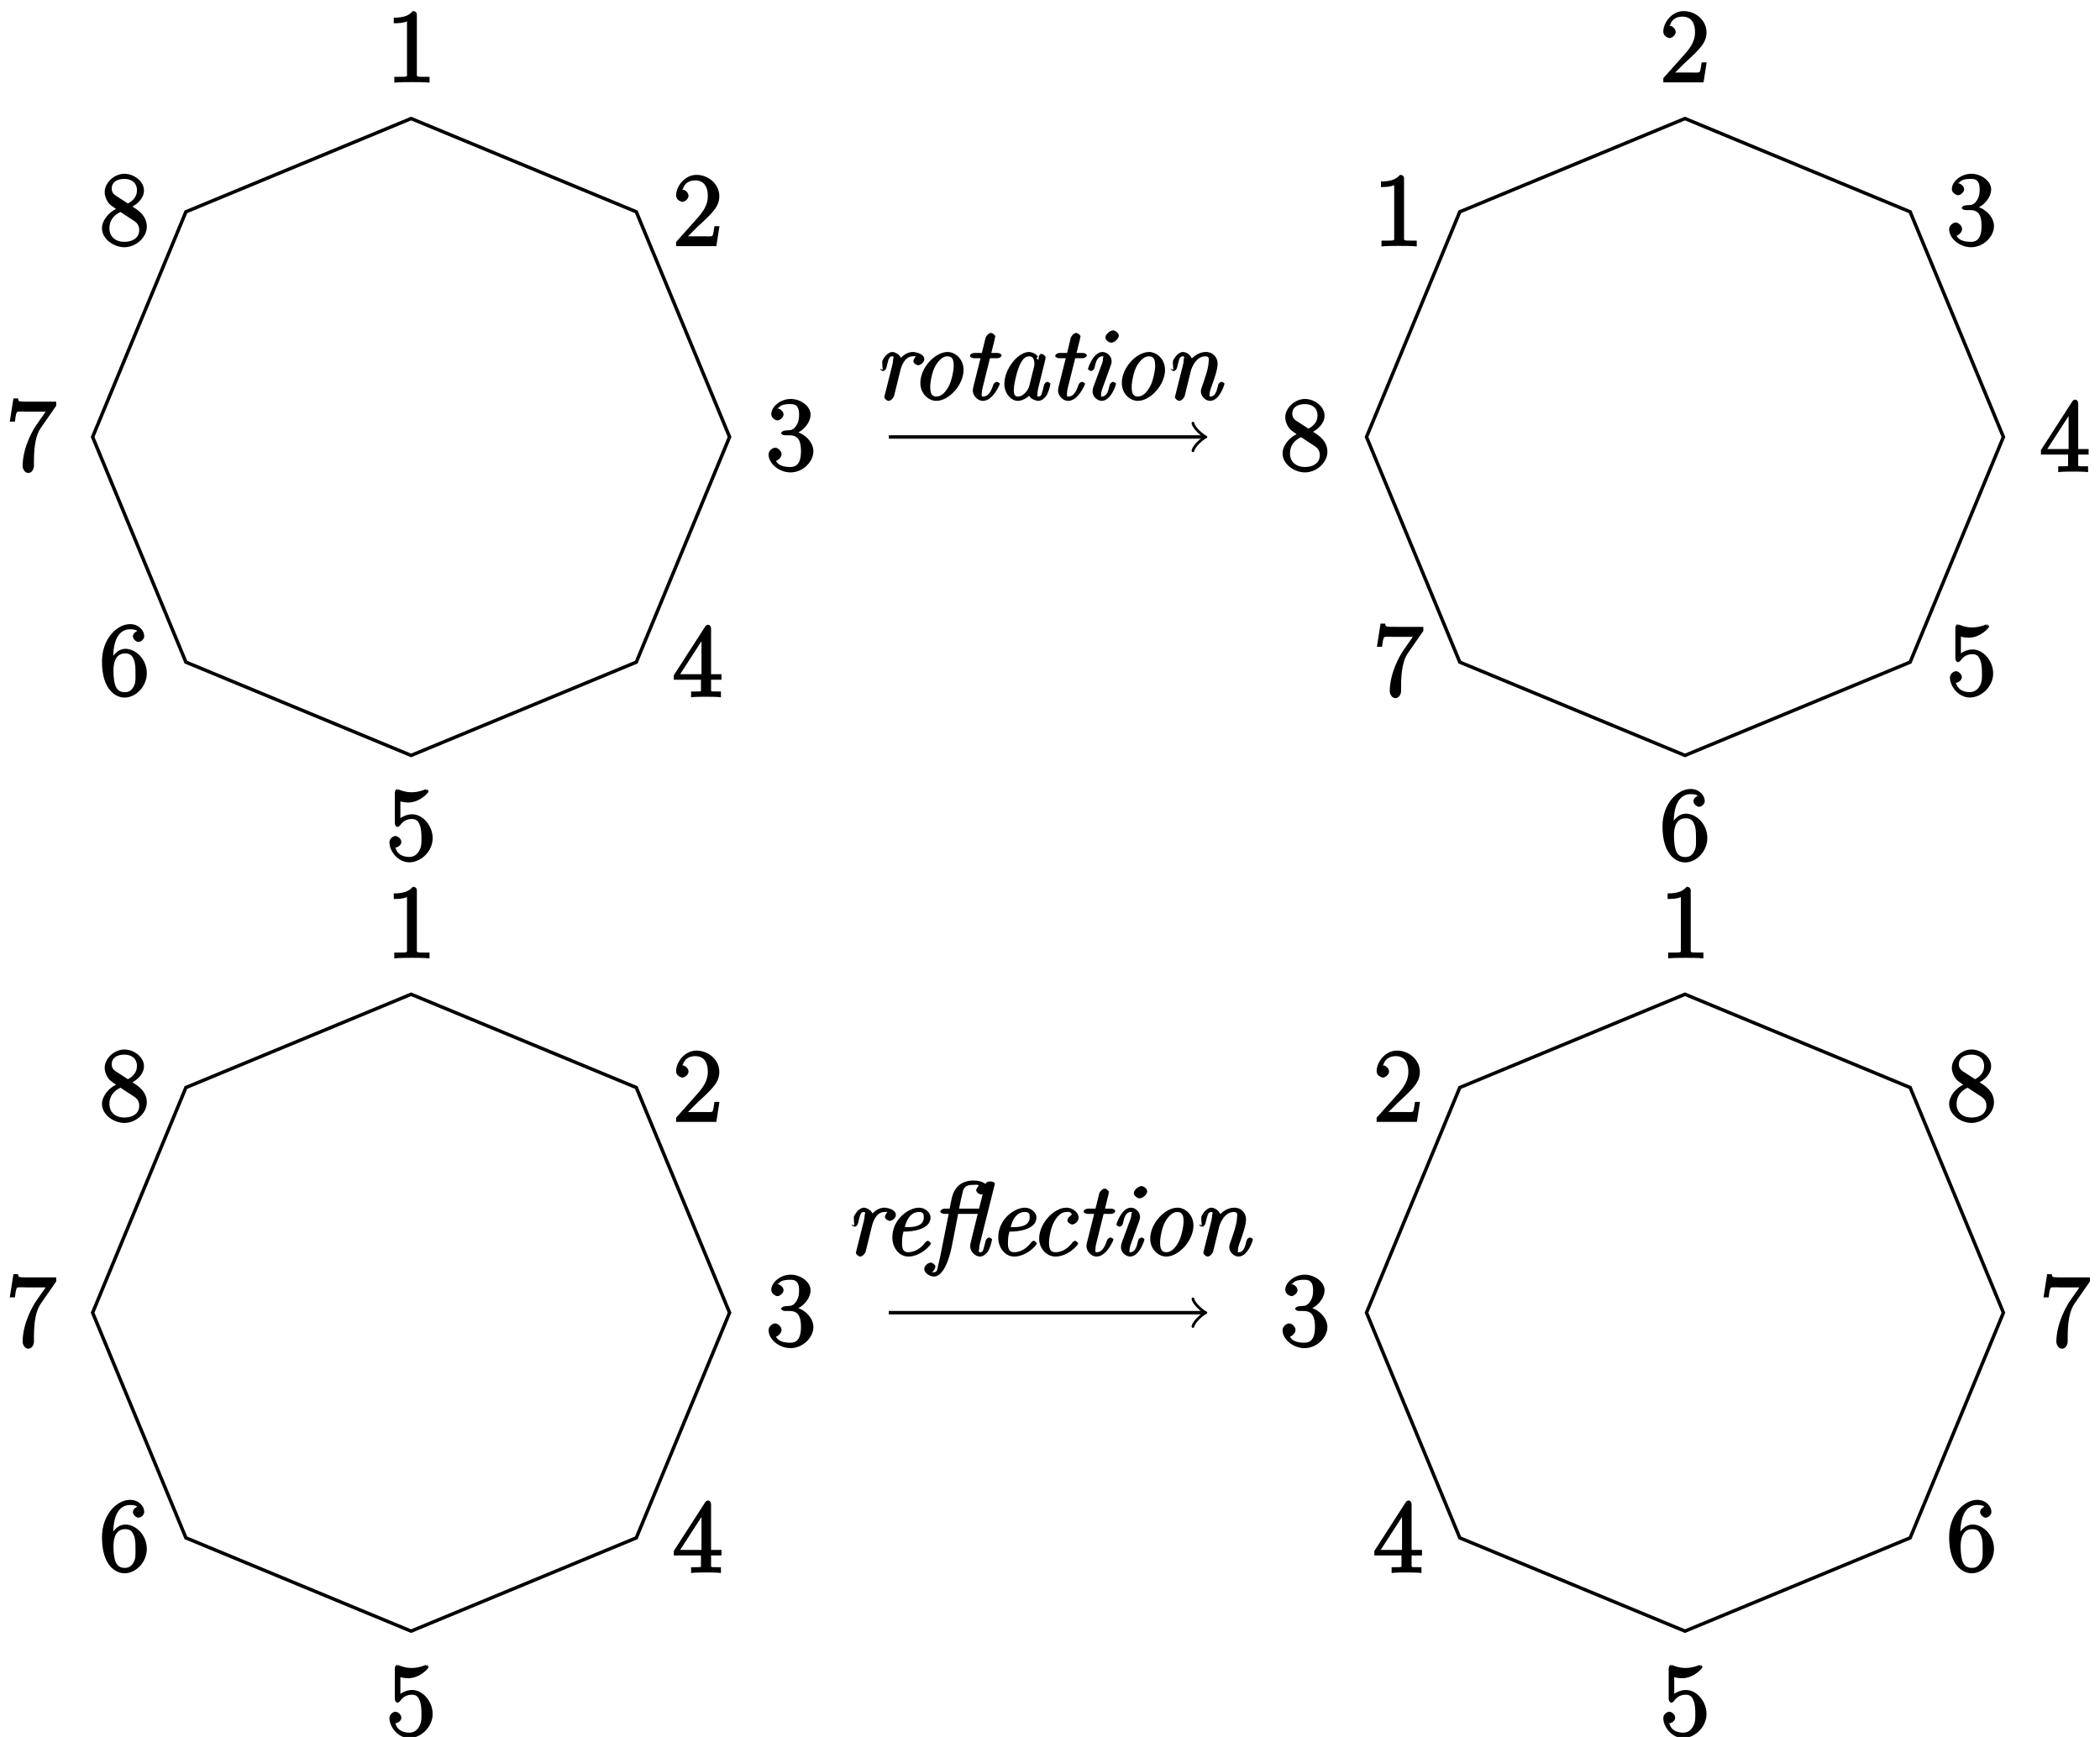 <?xml version="1.0" encoding="UTF-8"?>
<svg xmlns="http://www.w3.org/2000/svg" xmlns:xlink="http://www.w3.org/1999/xlink" width="243pt" height="201pt" viewBox="0 0 243 201" version="1.1">
<defs>
<g>
<symbol overflow="visible" id="glyph0-0">
<path style="stroke:none;" d=""/>
</symbol>
<symbol overflow="visible" id="glyph0-1">
<path style="stroke:none;" d="M 5.516 -2.125 C 5.516 -3.344 4.609 -4 3.844 -4.453 C 4.266 -4.672 5.188 -5.328 5.188 -6.328 C 5.188 -7.375 4.031 -8.25 2.922 -8.25 C 1.75 -8.25 0.641 -7.219 0.641 -6.125 C 0.641 -5.719 0.812 -5.219 1.141 -4.812 C 1.281 -4.656 1.297 -4.641 1.953 -4.172 C 1.094 -3.781 0.328 -2.828 0.328 -1.953 C 0.328 -0.688 1.703 0.25 2.922 0.25 C 4.25 0.25 5.516 -0.875 5.516 -2.125 Z M 4.375 -6.328 C 4.375 -5.594 3.891 -5.109 3.328 -4.812 L 2.047 -5.641 C 1.891 -5.75 1.453 -5.953 1.453 -6.531 C 1.453 -7.312 2.109 -7.656 2.922 -7.656 C 3.781 -7.656 4.375 -7.188 4.375 -6.328 Z M 4.641 -1.75 C 4.641 -0.844 3.891 -0.375 2.922 -0.375 C 1.906 -0.375 1.188 -0.953 1.188 -1.953 C 1.188 -2.875 1.719 -3.484 2.469 -3.828 L 3.828 -2.938 C 4.141 -2.734 4.641 -2.469 4.641 -1.75 Z M 4.641 -1.75 "/>
</symbol>
<symbol overflow="visible" id="glyph0-2">
<path style="stroke:none;" d="M 5.062 -0.141 L 5.062 -0.641 L 4.531 -0.641 C 3.484 -0.641 3.594 -0.641 3.594 -1.062 L 3.594 -7.812 C 3.594 -8.078 3.438 -8.25 3.125 -8.25 C 2.797 -7.875 2.312 -7.484 0.922 -7.484 L 0.922 -6.844 C 1.359 -6.844 1.953 -6.844 2.453 -7.062 L 2.453 -1.062 C 2.453 -0.641 2.578 -0.641 1.531 -0.641 L 0.984 -0.641 L 0.984 0.031 C 1.484 -0.031 2.641 -0.031 3.031 -0.031 C 3.438 -0.031 4.578 -0.031 5.062 0.031 Z M 5.062 -0.141 "/>
</symbol>
<symbol overflow="visible" id="glyph0-3">
<path style="stroke:none;" d="M 5.266 -2.312 L 4.859 -2.312 C 4.797 -1.953 4.75 -1.406 4.625 -1.203 C 4.547 -1.094 3.984 -1.141 3.625 -1.141 L 1.406 -1.141 L 1.516 -0.891 C 1.844 -1.156 2.562 -1.922 2.875 -2.219 C 4.703 -3.891 5.422 -4.609 5.422 -5.797 C 5.422 -7.172 4.172 -8.25 2.781 -8.25 C 1.406 -8.25 0.422 -6.906 0.422 -5.875 C 0.422 -5.266 1.109 -5.125 1.141 -5.125 C 1.406 -5.125 1.859 -5.453 1.859 -5.828 C 1.859 -6.172 1.484 -6.547 1.141 -6.547 C 1.047 -6.547 1.016 -6.547 1.203 -6.609 C 1.359 -7.203 1.859 -7.609 2.625 -7.609 C 3.641 -7.609 4.094 -6.891 4.094 -5.797 C 4.094 -4.781 3.562 -4 2.875 -3.234 L 0.422 -0.484 L 0.422 0 L 5.078 0 L 5.438 -2.312 Z M 5.266 -2.312 "/>
</symbol>
<symbol overflow="visible" id="glyph0-4">
<path style="stroke:none;" d="M 5.516 -2.188 C 5.516 -3.281 4.469 -4.297 3.328 -4.5 L 3.328 -4.203 C 4.359 -4.5 5.188 -5.516 5.188 -6.453 C 5.188 -7.406 4.047 -8.25 2.891 -8.25 C 1.703 -8.25 0.641 -7.359 0.641 -6.484 C 0.641 -6.016 1.188 -5.766 1.359 -5.766 C 1.609 -5.766 2.062 -6.094 2.062 -6.453 C 2.062 -6.844 1.609 -7.156 1.344 -7.156 C 1.281 -7.156 1.25 -7.156 1.531 -7.25 C 1.781 -7.703 2.797 -7.656 2.859 -7.656 C 3.25 -7.656 3.859 -7.625 3.859 -6.453 C 3.859 -6.234 3.875 -5.672 3.531 -5.156 C 3.172 -4.625 2.875 -4.641 2.562 -4.625 L 2.203 -4.594 C 2 -4.578 1.781 -4.406 1.781 -4.297 C 1.781 -4.188 2.016 -4.047 2.219 -4.047 L 2.766 -4.047 C 3.797 -4.047 4.078 -3.344 4.078 -2.203 C 4.078 -0.641 3.438 -0.375 2.844 -0.375 C 2.266 -0.375 1.453 -0.484 1.188 -1.094 C 1.328 -1.078 1.828 -1.438 1.828 -1.859 C 1.828 -2.219 1.422 -2.609 1.094 -2.609 C 0.797 -2.609 0.328 -2.281 0.328 -1.828 C 0.328 -0.766 1.547 0.25 2.875 0.25 C 4.297 0.25 5.516 -0.984 5.516 -2.188 Z M 5.516 -2.188 "/>
</symbol>
<symbol overflow="visible" id="glyph0-5">
<path style="stroke:none;" d="M 5.672 -2.141 L 5.672 -2.641 L 4.469 -2.641 L 4.469 -7.922 C 4.469 -8.156 4.312 -8.359 4.141 -8.359 C 4.047 -8.359 3.891 -8.312 3.797 -8.172 L 0.156 -2.516 L 0.156 -2 L 3.297 -2 L 3.297 -1.047 C 3.297 -0.609 3.438 -0.641 2.562 -0.641 L 2.156 -0.641 L 2.156 0.031 C 2.609 -0.031 3.547 -0.031 3.891 -0.031 C 4.219 -0.031 5.172 -0.031 5.609 0.031 L 5.609 -0.641 L 5.219 -0.641 C 4.344 -0.641 4.469 -0.609 4.469 -1.047 L 4.469 -2 L 5.672 -2 Z M 3.531 -2.641 L 0.891 -2.641 L 3.641 -6.891 L 3.359 -7 L 3.359 -2.641 Z M 3.531 -2.641 "/>
</symbol>
<symbol overflow="visible" id="glyph0-6">
<path style="stroke:none;" d="M 5.422 -2.547 C 5.422 -3.969 4.297 -5.312 3.047 -5.312 C 2.359 -5.312 1.719 -4.953 1.406 -4.625 L 1.688 -4.516 L 1.688 -6.797 C 2.047 -6.688 2.469 -6.672 2.594 -6.672 C 3.938 -6.672 4.953 -7.812 4.953 -7.969 C 4.953 -8.016 4.781 -8.234 4.703 -8.234 L 4.812 -7.969 C 4.812 -7.969 4.656 -8.234 4.547 -8.188 C 3.891 -7.906 3.312 -7.859 3 -7.859 C 2.219 -7.859 1.656 -8.109 1.422 -8.203 C 1.344 -8.234 1.406 -7.969 1.406 -7.969 L 1.297 -8.234 C 1.203 -8.234 1.047 -8.016 1.047 -7.812 L 1.047 -4.266 C 1.047 -4.047 1.203 -3.844 1.344 -3.844 C 1.406 -3.844 1.531 -3.891 1.656 -4.031 C 1.984 -4.516 2.438 -4.766 3.031 -4.766 C 3.672 -4.766 3.812 -4.328 3.906 -4.125 C 4.109 -3.656 4.125 -3.078 4.125 -2.625 C 4.125 -2.156 4.172 -1.594 3.844 -1.047 C 3.578 -0.625 3.234 -0.375 2.703 -0.375 C 1.906 -0.375 1.297 -0.75 1.141 -1.391 C 0.984 -1.453 1.047 -1.453 1.109 -1.453 C 1.312 -1.453 1.797 -1.703 1.797 -2.109 C 1.797 -2.453 1.406 -2.797 1.109 -2.797 C 0.891 -2.797 0.422 -2.531 0.422 -2.062 C 0.422 -1.047 1.406 0.25 2.719 0.25 C 4.078 0.25 5.422 -1.031 5.422 -2.547 Z M 5.422 -2.547 "/>
</symbol>
<symbol overflow="visible" id="glyph0-7">
<path style="stroke:none;" d="M 5.516 -2.578 C 5.516 -4.172 4.25 -5.391 3.047 -5.391 C 1.984 -5.391 1.422 -4.312 1.297 -3.984 L 1.625 -3.984 L 1.625 -4.297 C 1.625 -7.328 2.938 -7.656 3.578 -7.656 C 4.016 -7.656 4.328 -7.562 4.391 -7.469 C 4.531 -7.469 3.906 -7.312 3.906 -6.828 C 3.906 -6.562 4.25 -6.188 4.562 -6.188 C 4.859 -6.188 5.219 -6.516 5.219 -6.859 C 5.219 -7.484 4.609 -8.25 3.578 -8.25 C 2.062 -8.25 0.328 -6.547 0.328 -3.922 C 0.328 -0.641 1.922 0.25 2.938 0.25 C 4.25 0.25 5.516 -1.031 5.516 -2.578 Z M 4.203 -2.594 C 4.203 -1.984 4.25 -1.547 4.031 -1.094 C 3.734 -0.531 3.422 -0.375 2.938 -0.375 C 2.188 -0.375 1.984 -0.891 1.875 -1.141 C 1.766 -1.453 1.656 -2.031 1.656 -2.875 C 1.656 -3.812 1.922 -4.859 3 -4.859 C 3.656 -4.859 3.844 -4.547 4.016 -4.141 C 4.203 -3.703 4.203 -3.109 4.203 -2.594 Z M 4.203 -2.594 "/>
</symbol>
<symbol overflow="visible" id="glyph0-8">
<path style="stroke:none;" d="M 5.828 -7.562 L 5.828 -8 L 2.797 -8 C 1.344 -8 1.484 -8 1.406 -8.375 L 0.875 -8.375 L 0.453 -5.688 L 1.047 -5.688 C 1.094 -6.047 1.156 -6.688 1.312 -6.812 C 1.406 -6.891 2.203 -6.844 2.359 -6.844 L 4.609 -6.844 L 3.516 -5.281 C 3.188 -4.812 1.938 -2.75 1.938 -0.5 C 1.938 -0.375 2.109 0.25 2.594 0.25 C 3.094 0.25 3.25 -0.359 3.25 -0.516 L 3.25 -1.109 C 3.25 -2.891 3.484 -4.172 4.047 -4.969 L 5.828 -7.531 Z M 5.828 -7.562 "/>
</symbol>
<symbol overflow="visible" id="glyph1-0">
<path style="stroke:none;" d=""/>
</symbol>
<symbol overflow="visible" id="glyph1-1">
<path style="stroke:none;" d="M 5.922 -4.703 C 5.922 -5.312 4.938 -5.531 4.609 -5.531 C 4.047 -5.531 3.469 -5.234 3.031 -4.609 L 3.328 -4.516 C 3.234 -5.219 2.531 -5.531 2.219 -5.531 C 1.938 -5.531 1.438 -5.281 1.078 -4.531 C 1.016 -4.422 1.109 -3.484 1.109 -3.484 L 0.797 -3.578 C 0.797 -3.484 1.047 -3.328 1.156 -3.328 C 1.297 -3.328 1.484 -3.484 1.547 -3.75 C 1.734 -4.453 1.781 -5.031 2.188 -5.031 C 2.5 -5.031 2.312 -4.812 2.312 -4.672 C 2.312 -4.453 2.266 -4.188 2.219 -4.016 L 1.344 -0.531 C 1.297 -0.359 1.297 -0.344 1.297 -0.297 C 1.297 -0.156 1.578 0.125 1.797 0.125 C 2.062 0.125 2.359 -0.234 2.422 -0.438 L 3.188 -3.547 C 3.234 -3.688 3.578 -5.031 4.594 -5.031 C 4.656 -5.031 4.859 -5.062 4.891 -5.047 C 5.062 -5.078 4.656 -4.766 4.656 -4.469 C 4.656 -4.219 5.031 -4 5.219 -4 C 5.422 -4 5.922 -4.281 5.922 -4.703 Z M 5.922 -4.703 "/>
</symbol>
<symbol overflow="visible" id="glyph1-2">
<path style="stroke:none;" d="M 5.641 -1.391 C 5.641 -1.469 5.359 -1.703 5.297 -1.703 C 5.266 -1.703 5.109 -1.656 5.016 -1.547 C 4.391 -0.688 3.625 -0.375 3.016 -0.375 C 2.219 -0.375 2.297 -1.188 2.297 -1.578 C 2.297 -2.109 2.375 -2.438 2.469 -2.766 L 2.75 -2.766 C 3.172 -2.766 5.594 -2.906 5.594 -4.406 C 5.594 -4.953 4.969 -5.531 4.266 -5.531 C 3.031 -5.531 1.172 -4.188 1.172 -2.078 C 1.172 -0.875 1.984 0.125 3 0.125 C 4.484 0.125 5.641 -1.219 5.641 -1.391 Z M 4.812 -4.422 C 4.812 -3.141 3.031 -3.281 2.641 -3.281 L 2.609 -3.281 C 3.047 -5.047 4.047 -5.031 4.25 -5.031 C 4.734 -5.031 4.812 -4.828 4.812 -4.422 Z M 4.812 -4.422 "/>
</symbol>
<symbol overflow="visible" id="glyph1-3">
<path style="stroke:none;" d="M 7.328 -1.844 C 7.328 -1.953 7.047 -2.078 7 -2.078 C 6.844 -2.078 6.641 -1.938 6.578 -1.656 C 6.328 -0.672 6.297 -0.375 5.969 -0.375 C 5.703 -0.375 5.828 -0.5 5.828 -0.734 C 5.828 -0.906 5.875 -1.188 5.922 -1.359 L 7.625 -8.156 L 7.656 -8.312 C 7.656 -8.422 7.391 -8.562 7.203 -8.562 L 7.031 -8.562 C 6.797 -8.562 6.594 -8.422 6.531 -8.203 L 6.469 -7.953 L 6.781 -7.953 C 6.766 -8.156 6.328 -8.672 5.172 -8.672 C 3.734 -8.672 2.906 -7.844 2.641 -6.516 L 2.422 -5.422 L 1.844 -5.422 C 1.641 -5.422 1.344 -5.281 1.344 -5.062 C 1.344 -4.938 1.625 -4.812 1.812 -4.812 L 2.312 -4.812 L 1.453 -0.484 C 1.312 0.281 1.156 0.859 1.094 1.125 C 0.984 1.5 1.047 1.938 0.609 1.938 C 0.562 1.938 0.375 1.953 0.359 1.922 C 0.547 1.891 0.781 1.406 0.781 1.297 C 0.781 1.078 0.438 0.828 0.234 0.828 C -0.047 0.828 -0.516 1.172 -0.516 1.562 C -0.516 2.031 0.125 2.438 0.609 2.438 C 1.578 2.438 2.312 0.797 2.688 -1.125 L 3.406 -4.812 L 5.672 -4.812 L 4.859 -1.5 C 4.797 -1.25 4.797 -1.109 4.797 -1.062 C 4.797 -0.438 5.391 0.125 5.938 0.125 C 6.406 0.125 6.828 -0.359 6.984 -0.703 C 7.188 -1.125 7.328 -1.812 7.328 -1.844 Z M 5.984 -5.422 L 3.516 -5.422 C 3.609 -5.812 3.703 -6.438 3.844 -6.953 C 4 -7.594 3.984 -8.172 5.172 -8.172 C 5.297 -8.172 5.672 -8.219 5.781 -8.125 C 5.891 -8.156 5.5 -7.812 5.5 -7.547 C 5.5 -7.312 5.859 -7.062 6.062 -7.062 C 6.312 -7.062 6.609 -7.297 6.625 -7.297 L 6.297 -7.297 L 5.828 -5.422 Z M 5.984 -5.422 "/>
</symbol>
<symbol overflow="visible" id="glyph1-4">
<path style="stroke:none;" d="M 5.641 -1.391 C 5.641 -1.469 5.359 -1.703 5.297 -1.703 C 5.266 -1.703 5.109 -1.656 5.016 -1.547 C 4.391 -0.688 3.625 -0.375 3.016 -0.375 C 2.406 -0.375 2.266 -0.781 2.266 -1.5 C 2.266 -2.047 2.484 -3.266 2.875 -3.938 C 3.281 -4.656 3.75 -5.031 4.266 -5.031 C 4.344 -5.031 4.781 -5.156 4.906 -4.719 C 4.844 -4.703 4.391 -4.344 4.391 -4.062 C 4.391 -3.766 4.844 -3.578 4.953 -3.578 C 5.062 -3.578 5.688 -3.781 5.688 -4.406 C 5.688 -4.953 5.016 -5.531 4.281 -5.531 C 2.828 -5.531 1.125 -3.719 1.125 -1.953 C 1.125 -0.734 2.047 0.125 3 0.125 C 4.484 0.125 5.641 -1.219 5.641 -1.391 Z M 5.641 -1.391 "/>
</symbol>
<symbol overflow="visible" id="glyph1-5">
<path style="stroke:none;" d="M 4.344 -1.844 C 4.344 -1.953 4.047 -2.078 4 -2.078 C 3.875 -2.078 3.672 -1.922 3.609 -1.797 C 3.469 -1.422 3.188 -0.375 2.422 -0.375 C 2.234 -0.375 2.25 -0.328 2.25 -0.734 C 2.25 -0.906 2.297 -1.188 2.344 -1.359 L 3.203 -4.812 L 4.047 -4.812 C 4.25 -4.812 4.547 -4.938 4.547 -5.156 C 4.547 -5.281 4.297 -5.422 4.094 -5.422 L 3.359 -5.422 L 3.797 -7.188 C 3.75 -7.094 3.766 -7.219 3.766 -7.219 L 3.828 -7.312 C 3.828 -7.422 3.562 -7.734 3.328 -7.734 C 3.031 -7.734 2.734 -7.344 2.688 -7.156 L 2.266 -5.422 L 1.406 -5.422 C 1.188 -5.422 0.891 -5.281 0.891 -5.062 C 0.891 -4.938 1.172 -4.812 1.359 -4.812 L 2.109 -4.812 L 1.281 -1.5 C 1.219 -1.25 1.219 -1.109 1.219 -1.062 C 1.219 -0.516 1.734 0.125 2.391 0.125 C 3.562 0.125 4.344 -1.781 4.344 -1.844 Z M 4.344 -1.844 "/>
</symbol>
<symbol overflow="visible" id="glyph1-6">
<path style="stroke:none;" d="M 4.047 -1.844 C 4.047 -1.953 3.75 -2.078 3.703 -2.078 C 3.562 -2.078 3.359 -1.906 3.312 -1.734 C 3.203 -1.328 3.078 -0.375 2.406 -0.375 C 2.266 -0.375 2.312 -0.312 2.312 -0.594 C 2.312 -0.906 2.469 -1.344 2.688 -1.922 L 3.391 -3.859 C 3.5 -4.156 3.531 -4.25 3.531 -4.469 C 3.531 -5.078 2.953 -5.531 2.484 -5.531 C 1.391 -5.531 0.797 -3.641 0.797 -3.578 C 0.797 -3.469 1.094 -3.328 1.156 -3.328 C 1.297 -3.328 1.5 -3.5 1.547 -3.672 C 1.641 -4.047 1.766 -5.031 2.469 -5.031 C 2.719 -5.031 2.531 -4.938 2.531 -4.812 C 2.531 -4.5 2.469 -4.297 2.375 -4.078 L 1.422 -1.484 C 1.328 -1.219 1.328 -1.062 1.328 -0.953 C 1.328 -0.266 1.984 0.125 2.375 0.125 C 3.484 0.125 4.047 -1.797 4.047 -1.844 Z M 4.359 -7.422 C 4.359 -7.75 3.938 -8.031 3.703 -8.031 C 3.344 -8.031 2.812 -7.562 2.812 -7.219 C 2.812 -6.891 3.25 -6.609 3.484 -6.609 C 3.844 -6.609 4.359 -7.062 4.359 -7.422 Z M 4.359 -7.422 "/>
</symbol>
<symbol overflow="visible" id="glyph1-7">
<path style="stroke:none;" d="M 6.125 -3.469 C 6.125 -4.703 5.172 -5.531 4.281 -5.531 C 2.828 -5.531 1.125 -3.719 1.125 -1.953 C 1.125 -0.656 2.109 0.125 2.969 0.125 C 4.438 0.125 6.125 -1.719 6.125 -3.469 Z M 4.984 -3.922 C 4.984 -3.406 4.75 -2.156 4.375 -1.5 C 3.891 -0.641 3.406 -0.375 2.984 -0.375 C 2.484 -0.375 2.266 -0.688 2.266 -1.5 C 2.266 -2.047 2.484 -3.266 2.875 -3.938 C 3.328 -4.703 3.812 -5.031 4.25 -5.031 C 4.859 -5.031 4.984 -4.609 4.984 -3.922 Z M 4.984 -3.922 "/>
</symbol>
<symbol overflow="visible" id="glyph1-8">
<path style="stroke:none;" d="M 7.031 -1.844 C 7.031 -1.953 6.734 -2.078 6.688 -2.078 C 6.547 -2.078 6.344 -1.906 6.297 -1.734 C 6.188 -1.328 6.062 -0.375 5.391 -0.375 C 5.219 -0.375 5.297 -0.328 5.297 -0.609 C 5.297 -0.891 5.422 -1.266 5.516 -1.5 C 5.828 -2.375 6.234 -3.484 6.234 -4.188 C 6.234 -4.812 5.781 -5.531 4.859 -5.531 C 4.125 -5.531 3.438 -5.062 3.031 -4.531 L 3.344 -4.438 C 3.312 -4.969 2.766 -5.531 2.219 -5.531 C 1.938 -5.531 1.438 -5.281 1.078 -4.531 C 1.016 -4.422 1.109 -3.484 1.109 -3.484 L 0.797 -3.578 C 0.797 -3.484 1.047 -3.328 1.156 -3.328 C 1.297 -3.328 1.484 -3.484 1.547 -3.75 C 1.734 -4.453 1.781 -5.031 2.188 -5.031 C 2.5 -5.031 2.312 -4.812 2.312 -4.672 C 2.312 -4.453 2.266 -4.188 2.219 -4.016 L 1.344 -0.531 C 1.297 -0.359 1.297 -0.344 1.297 -0.297 C 1.297 -0.156 1.578 0.125 1.797 0.125 C 2.062 0.125 2.359 -0.234 2.422 -0.438 L 3.141 -3.375 C 3.219 -3.641 3.688 -5.031 4.828 -5.031 C 5.375 -5.031 5.188 -4.562 5.188 -4.359 C 5.188 -3.625 4.656 -2.188 4.453 -1.609 C 4.344 -1.297 4.297 -1.188 4.297 -0.938 C 4.297 -0.375 4.859 0.125 5.359 0.125 C 6.469 0.125 7.031 -1.797 7.031 -1.844 Z M 7.031 -1.844 "/>
</symbol>
<symbol overflow="visible" id="glyph1-9">
<path style="stroke:none;" d="M 6.312 -1.844 C 6.312 -1.953 6.031 -2.078 5.969 -2.078 C 5.828 -2.078 5.625 -1.938 5.562 -1.656 C 5.312 -0.672 5.281 -0.375 4.953 -0.375 C 4.688 -0.375 4.812 -0.5 4.812 -0.734 C 4.812 -0.906 4.859 -1.188 4.906 -1.359 L 5.734 -4.703 C 5.766 -4.828 5.719 -4.797 5.719 -4.797 L 5.766 -4.891 C 5.766 -5.016 5.5 -5.312 5.281 -5.312 C 4.906 -5.312 4.938 -4.609 4.938 -4.609 L 4.688 -4.812 L 4.859 -4.984 C 4.75 -5.266 4.172 -5.531 3.844 -5.531 C 2.547 -5.531 0.984 -3.578 0.984 -1.828 C 0.984 -0.766 1.734 0.125 2.547 0.125 C 3.031 0.125 3.641 -0.234 3.859 -0.484 C 3.922 -0.125 4.656 0.125 4.922 0.125 C 5.391 0.125 5.812 -0.359 5.969 -0.703 C 6.172 -1.125 6.312 -1.812 6.312 -1.844 Z M 3.859 -1.578 C 3.797 -1.266 3.266 -0.375 2.562 -0.375 C 1.938 -0.375 2.094 -1.188 2.094 -1.328 C 2.094 -1.922 2.469 -3.328 2.672 -3.812 C 2.969 -4.547 3.328 -5.031 3.844 -5.031 C 4.562 -5.031 4.453 -4.094 4.453 -4.016 L 4.422 -3.844 Z M 3.859 -1.578 "/>
</symbol>
</g>
</defs>
<g id="surface1">
<path style="fill:none;stroke-width:0.399;stroke-linecap:butt;stroke-linejoin:miter;stroke:rgb(0%,0%,0%);stroke-opacity:1;stroke-miterlimit:10;" d="M 99.758 26.056 L 73.704 36.849 L 47.645 26.056 L 36.852 0.002 L 47.645 -26.057 L 73.704 -36.85 L 99.758 -26.057 L 110.551 0.002 Z M 99.758 26.056 " transform="matrix(1,0,0,-1,121.273,151.908)"/>
<g style="fill:rgb(0%,0%,0%);fill-opacity:1;">
  <use xlink:href="#glyph0-1" x="225.216" y="129.7"/>
</g>
<g style="fill:rgb(0%,0%,0%);fill-opacity:1;">
  <use xlink:href="#glyph0-2" x="192.046" y="110.873"/>
</g>
<g style="fill:rgb(0%,0%,0%);fill-opacity:1;">
  <use xlink:href="#glyph0-3" x="158.875" y="129.826"/>
</g>
<g style="fill:rgb(0%,0%,0%);fill-opacity:1;">
  <use xlink:href="#glyph0-4" x="148.082" y="155.758"/>
</g>
<g style="fill:rgb(0%,0%,0%);fill-opacity:1;">
  <use xlink:href="#glyph0-5" x="158.875" y="182"/>
</g>
<g style="fill:rgb(0%,0%,0%);fill-opacity:1;">
  <use xlink:href="#glyph0-6" x="192.046" y="200.881"/>
</g>
<g style="fill:rgb(0%,0%,0%);fill-opacity:1;">
  <use xlink:href="#glyph0-7" x="225.216" y="181.815"/>
</g>
<g style="fill:rgb(0%,0%,0%);fill-opacity:1;">
  <use xlink:href="#glyph0-8" x="236.01" y="155.823"/>
</g>
<path style="fill:none;stroke-width:0.399;stroke-linecap:butt;stroke-linejoin:miter;stroke:rgb(0%,0%,0%);stroke-opacity:1;stroke-miterlimit:10;" d="M -47.644 26.056 L -73.703 36.849 L -99.761 26.056 L -110.554 0.002 L -99.761 -26.057 L -73.703 -36.85 L -47.644 -26.057 L -36.851 0.002 Z M -47.644 26.056 " transform="matrix(1,0,0,-1,121.273,151.908)"/>
<g style="fill:rgb(0%,0%,0%);fill-opacity:1;">
  <use xlink:href="#glyph0-3" x="77.813" y="129.826"/>
</g>
<g style="fill:rgb(0%,0%,0%);fill-opacity:1;">
  <use xlink:href="#glyph0-2" x="44.642" y="110.873"/>
</g>
<g style="fill:rgb(0%,0%,0%);fill-opacity:1;">
  <use xlink:href="#glyph0-1" x="11.472" y="129.7"/>
</g>
<g style="fill:rgb(0%,0%,0%);fill-opacity:1;">
  <use xlink:href="#glyph0-8" x="0.678" y="155.823"/>
</g>
<g style="fill:rgb(0%,0%,0%);fill-opacity:1;">
  <use xlink:href="#glyph0-7" x="11.472" y="181.815"/>
</g>
<g style="fill:rgb(0%,0%,0%);fill-opacity:1;">
  <use xlink:href="#glyph0-6" x="44.642" y="200.881"/>
</g>
<g style="fill:rgb(0%,0%,0%);fill-opacity:1;">
  <use xlink:href="#glyph0-5" x="77.813" y="182"/>
</g>
<g style="fill:rgb(0%,0%,0%);fill-opacity:1;">
  <use xlink:href="#glyph0-4" x="88.606" y="155.758"/>
</g>
<path style="fill:none;stroke-width:0.399;stroke-linecap:butt;stroke-linejoin:miter;stroke:rgb(0%,0%,0%);stroke-opacity:1;stroke-miterlimit:10;" d="M -18.425 0.002 L 17.965 0.002 " transform="matrix(1,0,0,-1,121.273,151.908)"/>
<path style="fill:none;stroke-width:0.319;stroke-linecap:round;stroke-linejoin:round;stroke:rgb(0%,0%,0%);stroke-opacity:1;stroke-miterlimit:10;" d="M -1.197 1.595 C -1.096 0.998 -0.002 0.099 0.299 0.002 C -0.002 -0.1 -1.096 -0.994 -1.197 -1.596 " transform="matrix(1,0,0,-1,139.24,151.908)"/>
<g style="fill:rgb(0%,0%,0%);fill-opacity:1;">
  <use xlink:href="#glyph1-1" x="97.745" y="145.285"/>
</g>
<g style="fill:rgb(0%,0%,0%);fill-opacity:1;">
  <use xlink:href="#glyph1-2" x="102.085" y="145.285"/>
  <use xlink:href="#glyph1-3" x="107.465" y="145.285"/>
  <use xlink:href="#glyph1-2" x="114.339" y="145.285"/>
</g>
<g style="fill:rgb(0%,0%,0%);fill-opacity:1;">
  <use xlink:href="#glyph1-4" x="119.121" y="145.285"/>
  <use xlink:href="#glyph1-5" x="124.501" y="145.285"/>
  <use xlink:href="#glyph1-6" x="128.386" y="145.285"/>
  <use xlink:href="#glyph1-7" x="131.973" y="145.285"/>
  <use xlink:href="#glyph1-8" x="137.95" y="145.285"/>
</g>
<path style="fill:none;stroke-width:0.399;stroke-linecap:butt;stroke-linejoin:miter;stroke:rgb(0%,0%,0%);stroke-opacity:1;stroke-miterlimit:10;" d="M 99.758 127.396 L 73.704 138.189 L 47.645 127.396 L 36.852 101.342 L 47.645 75.283 L 73.704 64.49 L 99.758 75.283 L 110.551 101.342 Z M 99.758 127.396 " transform="matrix(1,0,0,-1,121.273,151.908)"/>
<g style="fill:rgb(0%,0%,0%);fill-opacity:1;">
  <use xlink:href="#glyph0-4" x="225.216" y="28.36"/>
</g>
<g style="fill:rgb(0%,0%,0%);fill-opacity:1;">
  <use xlink:href="#glyph0-3" x="192.046" y="9.533"/>
</g>
<g style="fill:rgb(0%,0%,0%);fill-opacity:1;">
  <use xlink:href="#glyph0-2" x="158.875" y="28.486"/>
</g>
<g style="fill:rgb(0%,0%,0%);fill-opacity:1;">
  <use xlink:href="#glyph0-1" x="148.082" y="54.418"/>
</g>
<g style="fill:rgb(0%,0%,0%);fill-opacity:1;">
  <use xlink:href="#glyph0-8" x="158.875" y="80.541"/>
</g>
<g style="fill:rgb(0%,0%,0%);fill-opacity:1;">
  <use xlink:href="#glyph0-7" x="192.046" y="99.553"/>
</g>
<g style="fill:rgb(0%,0%,0%);fill-opacity:1;">
  <use xlink:href="#glyph0-6" x="225.216" y="80.469"/>
</g>
<g style="fill:rgb(0%,0%,0%);fill-opacity:1;">
  <use xlink:href="#glyph0-5" x="236.01" y="54.603"/>
</g>
<path style="fill:none;stroke-width:0.399;stroke-linecap:butt;stroke-linejoin:miter;stroke:rgb(0%,0%,0%);stroke-opacity:1;stroke-miterlimit:10;" d="M -47.644 127.396 L -73.703 138.189 L -99.761 127.396 L -110.554 101.342 L -99.761 75.283 L -73.703 64.49 L -47.644 75.283 L -36.851 101.342 Z M -47.644 127.396 " transform="matrix(1,0,0,-1,121.273,151.908)"/>
<g style="fill:rgb(0%,0%,0%);fill-opacity:1;">
  <use xlink:href="#glyph0-3" x="77.813" y="28.486"/>
</g>
<g style="fill:rgb(0%,0%,0%);fill-opacity:1;">
  <use xlink:href="#glyph0-2" x="44.642" y="9.533"/>
</g>
<g style="fill:rgb(0%,0%,0%);fill-opacity:1;">
  <use xlink:href="#glyph0-1" x="11.472" y="28.36"/>
</g>
<g style="fill:rgb(0%,0%,0%);fill-opacity:1;">
  <use xlink:href="#glyph0-8" x="0.678" y="54.483"/>
</g>
<g style="fill:rgb(0%,0%,0%);fill-opacity:1;">
  <use xlink:href="#glyph0-7" x="11.472" y="80.475"/>
</g>
<g style="fill:rgb(0%,0%,0%);fill-opacity:1;">
  <use xlink:href="#glyph0-6" x="44.642" y="99.541"/>
</g>
<g style="fill:rgb(0%,0%,0%);fill-opacity:1;">
  <use xlink:href="#glyph0-5" x="77.813" y="80.66"/>
</g>
<g style="fill:rgb(0%,0%,0%);fill-opacity:1;">
  <use xlink:href="#glyph0-4" x="88.606" y="54.418"/>
</g>
<path style="fill:none;stroke-width:0.399;stroke-linecap:butt;stroke-linejoin:miter;stroke:rgb(0%,0%,0%);stroke-opacity:1;stroke-miterlimit:10;" d="M -18.425 101.342 L 17.965 101.342 " transform="matrix(1,0,0,-1,121.273,151.908)"/>
<path style="fill:none;stroke-width:0.319;stroke-linecap:round;stroke-linejoin:round;stroke:rgb(0%,0%,0%);stroke-opacity:1;stroke-miterlimit:10;" d="M -1.197 1.595 C -1.096 0.998 -0.002 0.099 0.299 0.002 C -0.002 -0.1 -1.096 -0.995 -1.197 -1.592 " transform="matrix(1,0,0,-1,139.24,50.568)"/>
<g style="fill:rgb(0%,0%,0%);fill-opacity:1;">
  <use xlink:href="#glyph1-1" x="101.033" y="46.264"/>
</g>
<g style="fill:rgb(0%,0%,0%);fill-opacity:1;">
  <use xlink:href="#glyph1-7" x="105.373" y="46.264"/>
  <use xlink:href="#glyph1-5" x="111.35" y="46.264"/>
  <use xlink:href="#glyph1-9" x="115.236" y="46.264"/>
  <use xlink:href="#glyph1-5" x="121.213" y="46.264"/>
  <use xlink:href="#glyph1-6" x="125.099" y="46.264"/>
  <use xlink:href="#glyph1-7" x="128.685" y="46.264"/>
  <use xlink:href="#glyph1-8" x="134.663" y="46.264"/>
</g>
</g>
</svg>
